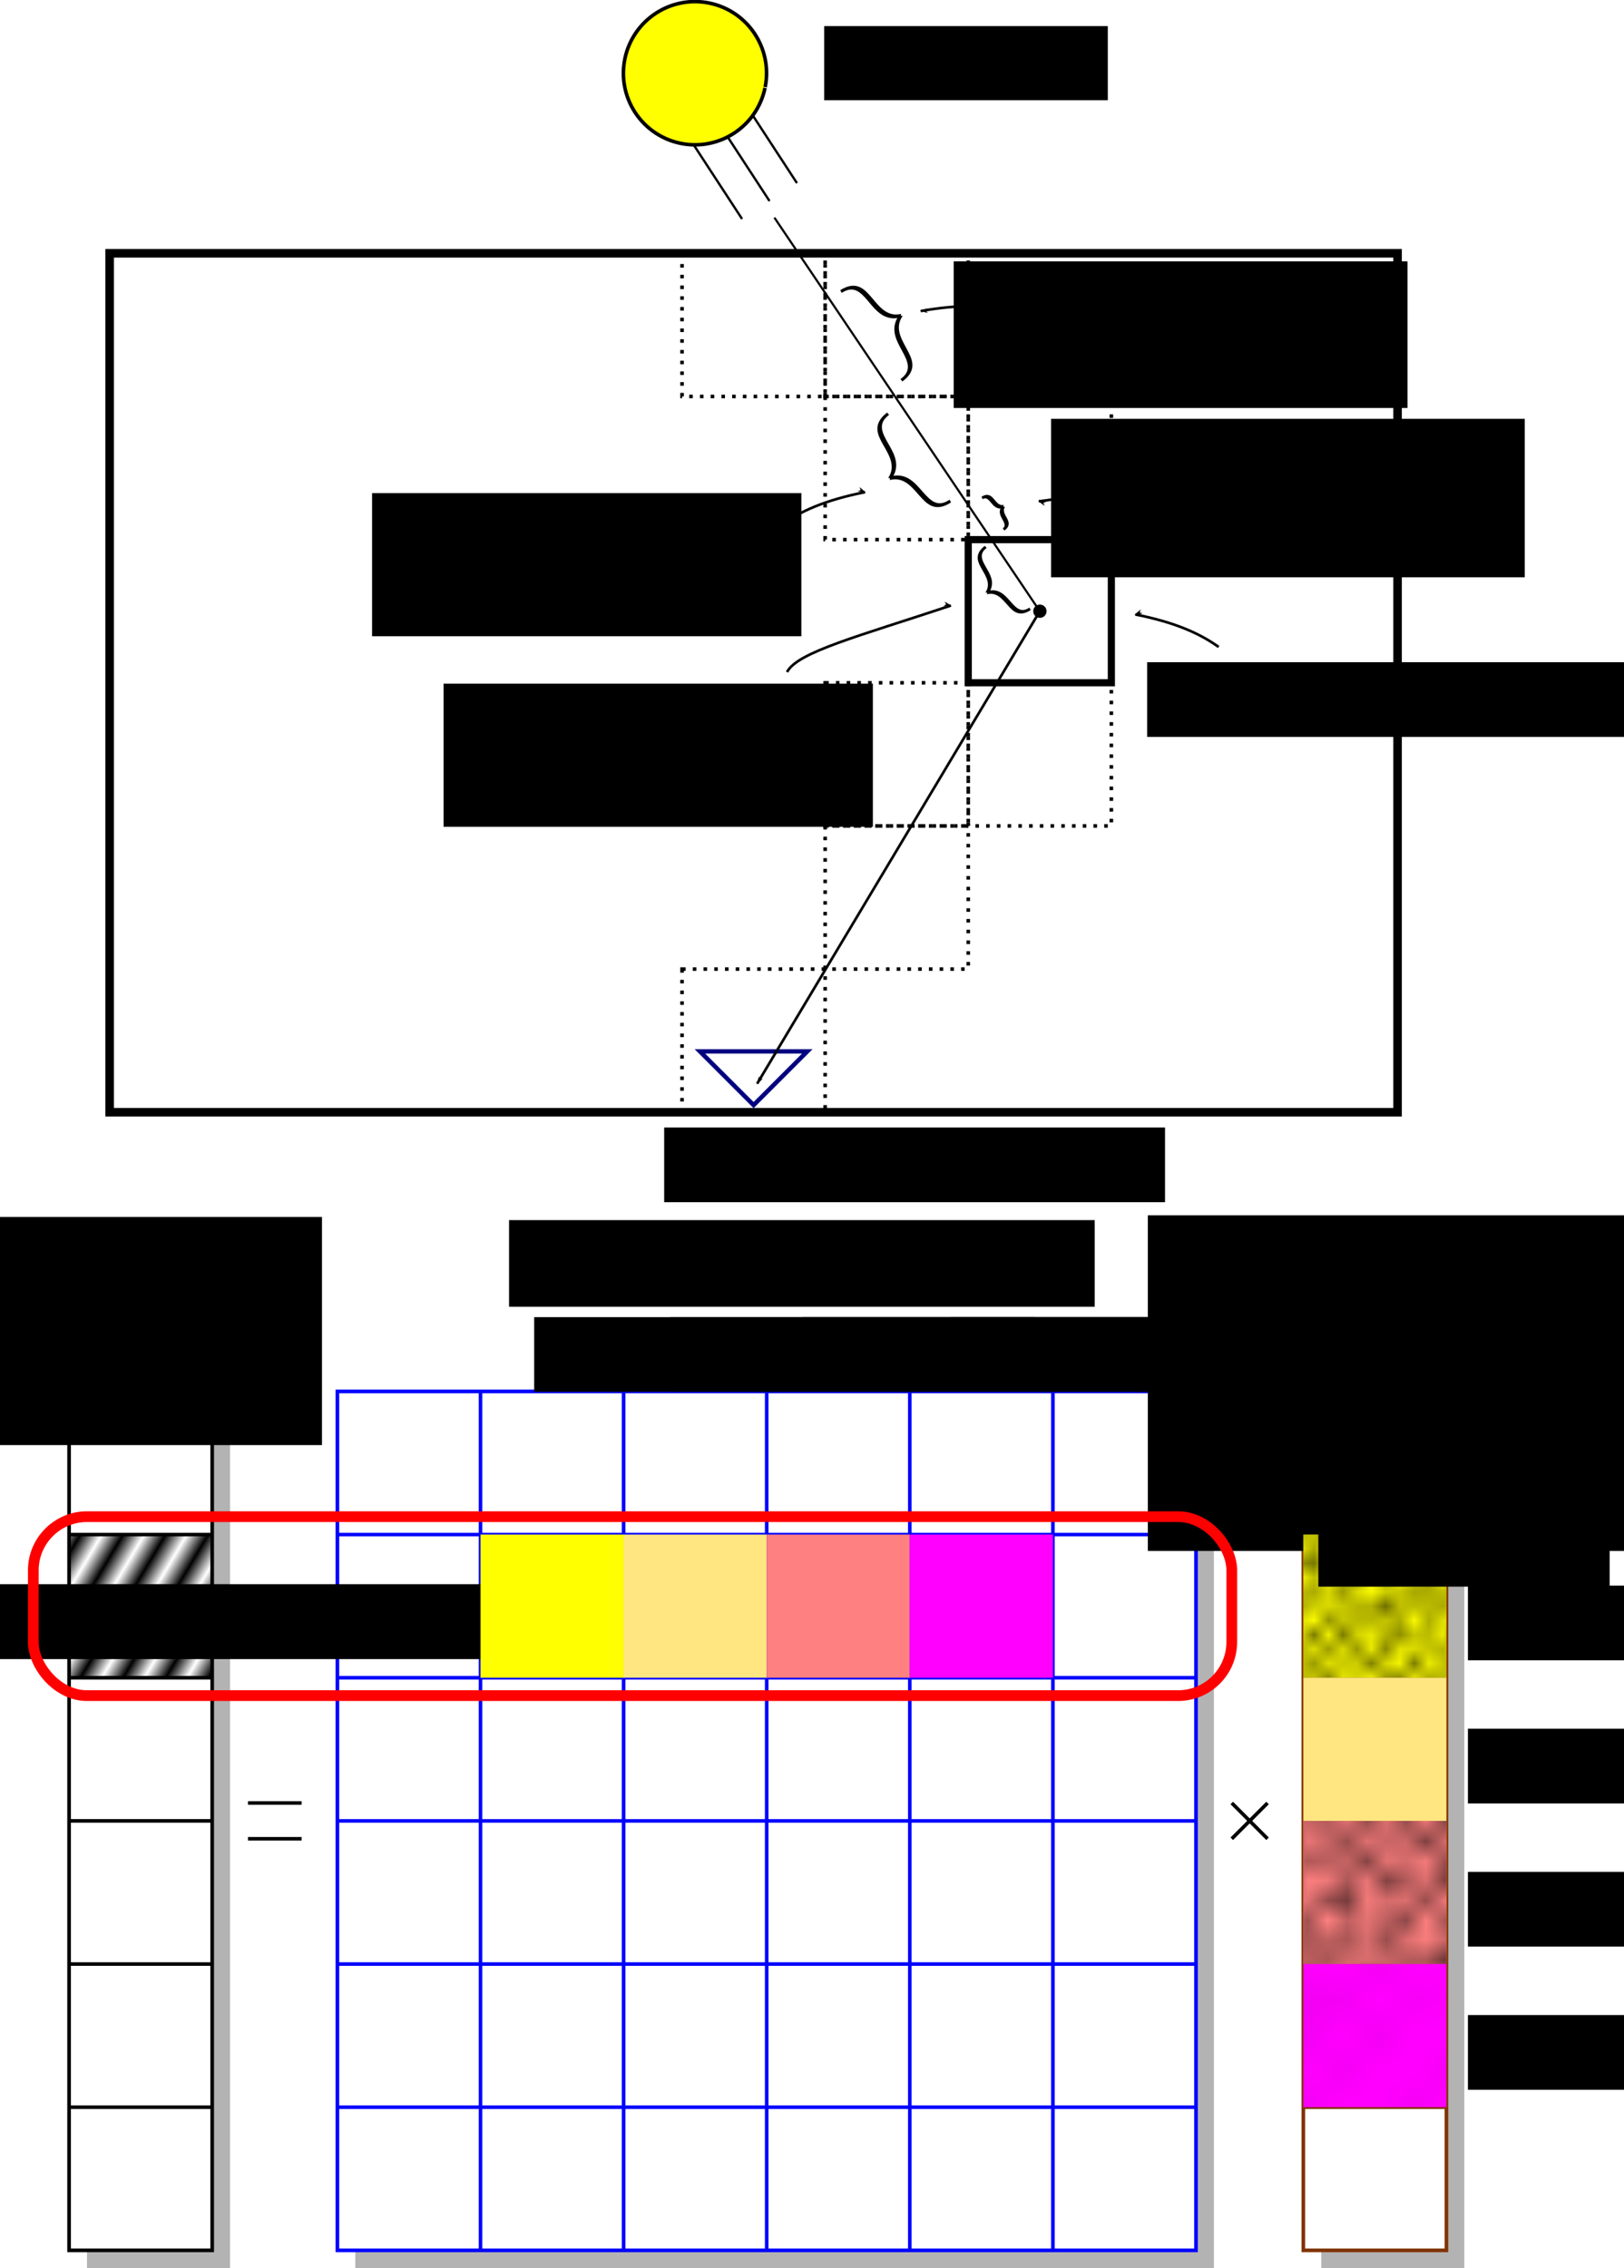 <?xml version="1.0" encoding="UTF-8" standalone="no"?>
<!-- Created with Inkscape (http://www.inkscape.org/) -->

<svg
   xmlns:dc="http://purl.org/dc/elements/1.1/"
   xmlns:cc="http://creativecommons.org/ns#"
   xmlns:rdf="http://www.w3.org/1999/02/22-rdf-syntax-ns#"
   xmlns:svg="http://www.w3.org/2000/svg"
   xmlns="http://www.w3.org/2000/svg"
   xmlns:xlink="http://www.w3.org/1999/xlink"
   xmlns:sodipodi="http://sodipodi.sourceforge.net/DTD/sodipodi-0.dtd"
   xmlns:inkscape="http://www.inkscape.org/namespaces/inkscape"
   width="453.946"
   height="633.779"
   id="svg2"
   version="1.1"
   inkscape:version="0.48.2 r9819"
   sodipodi:docname="optical_distance.svg"
   style="display:inline">
  <defs
     id="defs4">
    <pattern
       inkscape:collect="always"
       xlink:href="#pattern3605"
       id="pattern3831"
       patternTransform="matrix(4,0,0,4,503.661,443)" />
    <pattern
       inkscape:collect="always"
       xlink:href="#pattern3600"
       id="pattern3826"
       patternTransform="matrix(2.5,0,0,3,503.661,483)" />
    <pattern
       inkscape:collect="always"
       xlink:href="#pattern3594"
       id="pattern3820"
       patternTransform="matrix(5.5,0,0,5.5,503.661,523)" />
    <pattern
       inkscape:collect="always"
       xlink:href="#pattern3589"
       id="pattern3815"
       patternTransform="matrix(10,0,0,10,-965.342,327.769)" />
    <pattern
       inkscape:collect="always"
       xlink:href="#pattern3585"
       id="pattern3811"
       patternTransform="matrix(4.395,2.616,-8.79,14.767,-936.339,343)" />
    <pattern
       inkscape:collect="always"
       xlink:href="#pattern6583"
       id="pattern3605"
       patternTransform="matrix(4,0,0,4,503.661,495)" />
    <pattern
       inkscape:collect="always"
       xlink:href="#pattern6589"
       id="pattern3600"
       patternTransform="matrix(2.5,0,0,3,503.661,535)" />
    <pattern
       inkscape:collect="always"
       xlink:href="#pattern6595"
       id="pattern3594"
       patternTransform="matrix(5.5,0,0,5.5,503.661,575)" />
    <pattern
       inkscape:collect="always"
       xlink:href="#pattern3355"
       id="pattern3589"
       patternTransform="matrix(10,0,0,10,-965.342,379.769)" />
    <pattern
       inkscape:collect="always"
       xlink:href="#pattern6483"
       id="pattern3585"
       patternTransform="matrix(4.395,2.616,-8.79,14.767,-936.339,395)" />
    <pattern
       inkscape:collect="always"
       xlink:href="#Polkadots-med"
       id="pattern3355"
       patternTransform="matrix(10,0,0,10,-954.003,339.769)" />
    <pattern
       inkscape:stockid="Polka dots, medium"
       id="Polkadots-med"
       patternTransform="translate(0,0) scale(10,10)"
       height="10"
       width="10"
       patternUnits="userSpaceOnUse"
       inkscape:collect="always">
      <circle
         id="circle5752"
         r="0.15"
         cy="0.810"
         cx="2.567"
         style="fill:black;stroke:none" />
      <circle
         id="circle5754"
         r="0.15"
         cy="2.33"
         cx="3.048"
         style="fill:black;stroke:none" />
      <circle
         id="circle5756"
         r="0.15"
         cy="2.415"
         cx="4.418"
         style="fill:black;stroke:none" />
      <circle
         id="circle5758"
         r="0.15"
         cy="3.029"
         cx="1.844"
         style="fill:black;stroke:none" />
      <circle
         id="circle5760"
         r="0.15"
         cy="1.363"
         cx="6.08"
         style="fill:black;stroke:none" />
      <circle
         id="circle5762"
         r="0.15"
         cy="4.413"
         cx="5.819"
         style="fill:black;stroke:none" />
      <circle
         id="circle5764"
         r="0.15"
         cy="4.048"
         cx="4.305"
         style="fill:black;stroke:none" />
      <circle
         id="circle5766"
         r="0.15"
         cy="3.045"
         cx="5.541"
         style="fill:black;stroke:none" />
      <circle
         id="circle5768"
         r="0.15"
         cy="5.527"
         cx="4.785"
         style="fill:black;stroke:none" />
      <circle
         id="circle5770"
         r="0.15"
         cy="5.184"
         cx="2.667"
         style="fill:black;stroke:none" />
      <circle
         id="circle5772"
         r="0.15"
         cy="1.448"
         cx="7.965"
         style="fill:black;stroke:none" />
      <circle
         id="circle5774"
         r="0.15"
         cy="5.049"
         cx="7.047"
         style="fill:black;stroke:none" />
      <circle
         id="circle5776"
         r="0.15"
         cy="0.895"
         cx="4.340"
         style="fill:black;stroke:none" />
      <circle
         id="circle5778"
         r="0.15"
         cy="0.340"
         cx="7.125"
         style="fill:black;stroke:none" />
      <circle
         id="circle5780"
         r="0.15"
         cy="1.049"
         cx="9.553"
         style="fill:black;stroke:none" />
      <circle
         id="circle5782"
         r="0.15"
         cy="2.689"
         cx="7.006"
         style="fill:black;stroke:none" />
      <circle
         id="circle5784"
         r="0.15"
         cy="2.689"
         cx="8.909"
         style="fill:black;stroke:none" />
      <circle
         id="circle5786"
         r="0.15"
         cy="4.407"
         cx="9.315"
         style="fill:black;stroke:none" />
      <circle
         id="circle5788"
         r="0.15"
         cy="3.870"
         cx="7.820"
         style="fill:black;stroke:none" />
      <circle
         id="circle5790"
         r="0.15"
         cy="5.948"
         cx="8.270"
         style="fill:black;stroke:none" />
      <circle
         id="circle5792"
         r="0.15"
         cy="7.428"
         cx="7.973"
         style="fill:black;stroke:none" />
      <circle
         id="circle5794"
         r="0.15"
         cy="8.072"
         cx="9.342"
         style="fill:black;stroke:none" />
      <circle
         id="circle5796"
         r="0.15"
         cy="9.315"
         cx="8.206"
         style="fill:black;stroke:none" />
      <circle
         id="circle5798"
         r="0.15"
         cy="9.475"
         cx="9.682"
         style="fill:black;stroke:none" />
      <circle
         id="circle5800"
         r="0.15"
         cy="6.186"
         cx="9.688"
         style="fill:black;stroke:none" />
      <circle
         id="circle5802"
         r="0.15"
         cy="6.296"
         cx="3.379"
         style="fill:black;stroke:none" />
      <circle
         id="circle5804"
         r="0.15"
         cy="8.204"
         cx="2.871"
         style="fill:black;stroke:none" />
      <circle
         id="circle5806"
         r="0.15"
         cy="8.719"
         cx="4.59"
         style="fill:black;stroke:none" />
      <circle
         id="circle5808"
         r="0.15"
         cy="9.671"
         cx="3.181"
         style="fill:black;stroke:none" />
      <circle
         id="circle5810"
         r="0.15"
         cy="7.315"
         cx="5.734"
         style="fill:black;stroke:none" />
      <circle
         id="circle5812"
         r="0.15"
         cy="6.513"
         cx="6.707"
         style="fill:black;stroke:none" />
      <circle
         id="circle5814"
         r="0.15"
         cy="9.670"
         cx="5.730"
         style="fill:black;stroke:none" />
      <circle
         id="circle5816"
         r="0.15"
         cy="8.373"
         cx="6.535"
         style="fill:black;stroke:none" />
      <circle
         id="circle5818"
         r="0.15"
         cy="7.154"
         cx="4.37"
         style="fill:black;stroke:none" />
      <circle
         id="circle5820"
         r="0.15"
         cy="7.25"
         cx="0.622"
         style="fill:black;stroke:none" />
      <circle
         id="circle5822"
         r="0.15"
         cy="5.679"
         cx="0.831"
         style="fill:black;stroke:none" />
      <circle
         id="circle5824"
         r="0.15"
         cy="8.519"
         cx="1.257"
         style="fill:black;stroke:none" />
      <circle
         id="circle5826"
         r="0.15"
         cy="6.877"
         cx="1.989"
         style="fill:black;stroke:none" />
      <circle
         id="circle5828"
         r="0.15"
         cy="3.181"
         cx="0.374"
         style="fill:black;stroke:none" />
      <circle
         id="circle5830"
         r="0.15"
         cy="1.664"
         cx="1.166"
         style="fill:black;stroke:none" />
      <circle
         id="circle5832"
         r="0.15"
         cy="0.093"
         cx="1.151"
         style="fill:black;stroke:none" />
      <circle
         id="circle5834"
         r="0.15"
         cy="10.093"
         cx="1.151"
         style="fill:black;stroke:none" />
      <circle
         id="circle5836"
         r="0.15"
         cy="4.451"
         cx="1.302"
         style="fill:black;stroke:none" />
      <circle
         id="circle5838"
         r="0.15"
         cy="3.763"
         cx="3.047"
         style="fill:black;stroke:none" />
    </pattern>
    <pattern
       inkscape:collect="always"
       xlink:href="#pattern6591"
       id="pattern6595"
       patternTransform="matrix(5.5,0,0,5.5,515,535)" />
    <pattern
       inkscape:collect="always"
       xlink:href="#pattern6585"
       id="pattern6591"
       patternTransform="matrix(5.5,0,0,5.5,1469.003,195.231)" />
    <pattern
       inkscape:collect="always"
       xlink:href="#pattern6585"
       id="pattern6589"
       patternTransform="matrix(2.5,0,0,3,515,495)" />
    <pattern
       inkscape:collect="always"
       xlink:href="#pattern6579"
       id="pattern6585"
       patternTransform="matrix(2.5,0,0,3,1469.003,155.231)" />
    <pattern
       inkscape:collect="always"
       xlink:href="#pattern6579"
       id="pattern6583"
       patternTransform="matrix(4,0,0,4,515,455)" />
    <pattern
       inkscape:collect="always"
       xlink:href="#Polkadots-large"
       id="pattern6579"
       patternTransform="matrix(4,0,0,4,1469.003,115.231)" />
    <pattern
       inkscape:stockid="Polka dots, large"
       id="Polkadots-large"
       patternTransform="translate(0,0) scale(10,10)"
       height="10"
       width="10"
       patternUnits="userSpaceOnUse"
       inkscape:collect="always">
      <circle
         id="circle5930"
         r="0.45"
         cy="0.810"
         cx="2.567"
         style="fill:black;stroke:none" />
      <circle
         id="circle5932"
         r="0.45"
         cy="2.33"
         cx="3.048"
         style="fill:black;stroke:none" />
      <circle
         id="circle5934"
         r="0.45"
         cy="2.415"
         cx="4.418"
         style="fill:black;stroke:none" />
      <circle
         id="circle5936"
         r="0.45"
         cy="3.029"
         cx="1.844"
         style="fill:black;stroke:none" />
      <circle
         id="circle5938"
         r="0.45"
         cy="1.363"
         cx="6.08"
         style="fill:black;stroke:none" />
      <circle
         id="circle5940"
         r="0.45"
         cy="4.413"
         cx="5.819"
         style="fill:black;stroke:none" />
      <circle
         id="circle5942"
         r="0.45"
         cy="4.048"
         cx="4.305"
         style="fill:black;stroke:none" />
      <circle
         id="circle5944"
         r="0.45"
         cy="3.045"
         cx="5.541"
         style="fill:black;stroke:none" />
      <circle
         id="circle5946"
         r="0.45"
         cy="5.527"
         cx="4.785"
         style="fill:black;stroke:none" />
      <circle
         id="circle5948"
         r="0.45"
         cy="5.184"
         cx="2.667"
         style="fill:black;stroke:none" />
      <circle
         id="circle5950"
         r="0.45"
         cy="1.448"
         cx="7.965"
         style="fill:black;stroke:none" />
      <circle
         id="circle5952"
         r="0.45"
         cy="5.049"
         cx="7.047"
         style="fill:black;stroke:none" />
      <circle
         id="circle5954"
         r="0.45"
         cy="0.895"
         cx="4.340"
         style="fill:black;stroke:none" />
      <circle
         id="circle5956"
         r="0.45"
         cy="0.340"
         cx="7.125"
         style="fill:black;stroke:none" />
      <circle
         id="circle5958"
         r="0.45"
         cy="1.049"
         cx="9.553"
         style="fill:black;stroke:none" />
      <circle
         id="circle5960"
         r="0.45"
         cy="2.689"
         cx="7.006"
         style="fill:black;stroke:none" />
      <circle
         id="circle5962"
         r="0.45"
         cy="2.689"
         cx="8.909"
         style="fill:black;stroke:none" />
      <circle
         id="circle5964"
         r="0.45"
         cy="4.407"
         cx="9.315"
         style="fill:black;stroke:none" />
      <circle
         id="circle5966"
         r="0.45"
         cy="3.870"
         cx="7.820"
         style="fill:black;stroke:none" />
      <circle
         id="circle5968"
         r="0.45"
         cy="5.948"
         cx="8.270"
         style="fill:black;stroke:none" />
      <circle
         id="circle5970"
         r="0.45"
         cy="7.428"
         cx="7.973"
         style="fill:black;stroke:none" />
      <circle
         id="circle5972"
         r="0.45"
         cy="8.072"
         cx="9.342"
         style="fill:black;stroke:none" />
      <circle
         id="circle5974"
         r="0.45"
         cy="9.315"
         cx="8.206"
         style="fill:black;stroke:none" />
      <circle
         id="circle5976"
         r="0.45"
         cy="9.475"
         cx="9.682"
         style="fill:black;stroke:none" />
      <circle
         id="circle5978"
         r="0.45"
         cy="6.186"
         cx="9.688"
         style="fill:black;stroke:none" />
      <circle
         id="circle5980"
         r="0.45"
         cy="6.296"
         cx="3.379"
         style="fill:black;stroke:none" />
      <circle
         id="circle5982"
         r="0.45"
         cy="8.204"
         cx="2.871"
         style="fill:black;stroke:none" />
      <circle
         id="circle5984"
         r="0.45"
         cy="8.719"
         cx="4.59"
         style="fill:black;stroke:none" />
      <circle
         id="circle5986"
         r="0.45"
         cy="9.671"
         cx="3.181"
         style="fill:black;stroke:none" />
      <circle
         id="circle5988"
         r="0.45"
         cy="7.315"
         cx="5.734"
         style="fill:black;stroke:none" />
      <circle
         id="circle5990"
         r="0.45"
         cy="6.513"
         cx="6.707"
         style="fill:black;stroke:none" />
      <circle
         id="circle5992"
         r="0.45"
         cy="9.670"
         cx="5.730"
         style="fill:black;stroke:none" />
      <circle
         id="circle5994"
         r="0.45"
         cy="8.373"
         cx="6.535"
         style="fill:black;stroke:none" />
      <circle
         id="circle5996"
         r="0.45"
         cy="7.154"
         cx="4.37"
         style="fill:black;stroke:none" />
      <circle
         id="circle5998"
         r="0.45"
         cy="7.25"
         cx="0.622"
         style="fill:black;stroke:none" />
      <circle
         id="circle6000"
         r="0.45"
         cy="5.679"
         cx="0.831"
         style="fill:black;stroke:none" />
      <circle
         id="circle6002"
         r="0.45"
         cy="8.519"
         cx="1.257"
         style="fill:black;stroke:none" />
      <circle
         id="circle6004"
         r="0.45"
         cy="6.877"
         cx="1.989"
         style="fill:black;stroke:none" />
      <circle
         id="circle6006"
         r="0.45"
         cy="3.181"
         cx="0.374"
         style="fill:black;stroke:none" />
      <circle
         id="circle6008"
         r="0.45"
         cy="1.664"
         cx="1.166"
         style="fill:black;stroke:none" />
      <circle
         id="circle6010"
         r="0.45"
         cy="0.093"
         cx="1.151"
         style="fill:black;stroke:none" />
      <circle
         id="circle6012"
         r="0.45"
         cy="10.093"
         cx="1.151"
         style="fill:black;stroke:none" />
      <circle
         id="circle6014"
         r="0.45"
         cy="4.451"
         cx="1.302"
         style="fill:black;stroke:none" />
      <circle
         id="circle6016"
         r="0.45"
         cy="3.763"
         cx="3.047"
         style="fill:black;stroke:none" />
    </pattern>
    <pattern
       inkscape:collect="always"
       xlink:href="#pattern6332"
       id="pattern6483"
       patternTransform="matrix(4.395,2.616,-8.79,14.767,-925,355)" />
    <pattern
       inkscape:collect="always"
       xlink:href="#Strips1_1"
       id="pattern6332"
       patternTransform="matrix(7.292,6.843,-6.843,7.292,29.003,15.231)" />
    <pattern
       inkscape:stockid="Stripes 1:1"
       id="Strips1_1"
       patternTransform="translate(0,0) scale(10,10)"
       height="1"
       width="2"
       patternUnits="userSpaceOnUse"
       inkscape:collect="always">
      <rect
         id="rect5480"
         height="2"
         width="1"
         y="-0.5"
         x="0"
         style="fill:black;stroke:none" />
    </pattern>
    <marker
       inkscape:stockid="Arrow1Mstart"
       orient="auto"
       refY="0"
       refX="0"
       id="Arrow1Mstart"
       style="overflow:visible">
      <path
         id="path3853"
         d="M 0,0 5,-5 -12.5,0 5,5 0,0 z"
         style="fill-rule:evenodd;stroke:#000000;stroke-width:1pt;marker-start:none"
         transform="matrix(0.4,0,0,0.4,4,0)"
         inkscape:connector-curvature="0" />
    </marker>
    <marker
       inkscape:stockid="Arrow1Lstart"
       orient="auto"
       refY="0"
       refX="0"
       id="Arrow1Lstart"
       style="overflow:visible">
      <path
         id="path3847"
         d="M 0,0 5,-5 -12.5,0 5,5 0,0 z"
         style="fill-rule:evenodd;stroke:#000000;stroke-width:1pt;marker-start:none"
         transform="matrix(0.8,0,0,0.8,10,0)"
         inkscape:connector-curvature="0" />
    </marker>
    <marker
       inkscape:stockid="Arrow2Lend"
       orient="auto"
       refY="0"
       refX="0"
       id="Arrow2Lend"
       style="overflow:visible">
      <path
         id="path3868"
         style="font-size:12px;fill-rule:evenodd;stroke-width:0.625;stroke-linejoin:round"
         d="M 8.719,4.034 -2.207,0.016 8.719,-4.002 c -1.745,2.372 -1.735,5.617 -6e-7,8.035 z"
         transform="matrix(-1.1,0,0,-1.1,-1.1,0)"
         inkscape:connector-curvature="0" />
    </marker>
    <linearGradient
       id="linearGradient3885">
      <stop
         id="stop3887"
         offset="0"
         style="stop-color:#3234e7;stop-opacity:0.554;" />
      <stop
         id="stop3889"
         offset="1"
         style="stop-color:#fbfaff;stop-opacity:1;" />
    </linearGradient>
    <linearGradient
       id="linearGradient5178">
      <stop
         style="stop-color:#ffffff;stop-opacity:1;"
         offset="0"
         id="stop5180" />
      <stop
         style="stop-color:#ffffff;stop-opacity:0;"
         offset="1"
         id="stop5182" />
    </linearGradient>
    <marker
       inkscape:stockid="Arrow1Mend"
       orient="auto"
       refY="0"
       refX="0"
       id="Arrow1Mend"
       style="overflow:visible">
      <path
         id="path3782"
         d="M 0,0 5,-5 -12.5,0 5,5 0,0 z"
         style="fill-rule:evenodd;stroke:#000000;stroke-width:1pt;marker-start:none"
         transform="matrix(-0.4,0,0,-0.4,-4,0)"
         inkscape:connector-curvature="0" />
    </marker>
    <marker
       inkscape:stockid="Arrow1Mend"
       orient="auto"
       refY="0"
       refX="0"
       id="Arrow1Mend-6"
       style="overflow:visible">
      <path
         inkscape:connector-curvature="0"
         id="path3782-5"
         d="M 0,0 5,-5 -12.5,0 5,5 0,0 z"
         style="fill-rule:evenodd;stroke:#000000;stroke-width:1pt;marker-start:none"
         transform="matrix(-0.4,0,0,-0.4,-4,0)" />
    </marker>
    <marker
       inkscape:stockid="Arrow1Mend"
       orient="auto"
       refY="0"
       refX="0"
       id="Arrow1Mend-8"
       style="overflow:visible">
      <path
         inkscape:connector-curvature="0"
         id="path3782-59"
         d="M 0,0 5,-5 -12.5,0 5,5 0,0 z"
         style="fill-rule:evenodd;stroke:#000000;stroke-width:1pt;marker-start:none"
         transform="matrix(-0.4,0,0,-0.4,-4,0)" />
    </marker>
    <marker
       inkscape:stockid="Arrow1Lstart"
       orient="auto"
       refY="0"
       refX="0"
       id="Arrow1Lstart-0"
       style="overflow:visible">
      <path
         id="path3847-4"
         d="M 0,0 5,-5 -12.5,0 5,5 0,0 z"
         style="fill-rule:evenodd;stroke:#000000;stroke-width:1pt;marker-start:none"
         transform="matrix(0.8,0,0,0.8,10,0)"
         inkscape:connector-curvature="0" />
    </marker>
    <marker
       inkscape:stockid="Arrow1Lstart"
       orient="auto"
       refY="0"
       refX="0"
       id="Arrow1Lstart-6"
       style="overflow:visible">
      <path
         id="path3847-42"
         d="M 0,0 5,-5 -12.5,0 5,5 0,0 z"
         style="fill-rule:evenodd;stroke:#000000;stroke-width:1pt;marker-start:none"
         transform="matrix(0.8,0,0,0.8,10,0)"
         inkscape:connector-curvature="0" />
    </marker>
    <marker
       inkscape:stockid="Arrow1Lstart"
       orient="auto"
       refY="0"
       refX="0"
       id="Arrow1Lstart-9"
       style="overflow:visible">
      <path
         id="path3847-5"
         d="M 0,0 5,-5 -12.5,0 5,5 0,0 z"
         style="fill-rule:evenodd;stroke:#000000;stroke-width:1pt;marker-start:none"
         transform="matrix(0.8,0,0,0.8,10,0)"
         inkscape:connector-curvature="0" />
    </marker>
    <marker
       inkscape:stockid="Arrow1Lstart"
       orient="auto"
       refY="0"
       refX="0"
       id="Arrow1Lstart-2"
       style="overflow:visible">
      <path
         id="path3847-9"
         d="M 0,0 5,-5 -12.5,0 5,5 0,0 z"
         style="fill-rule:evenodd;stroke:#000000;stroke-width:1pt;marker-start:none"
         transform="matrix(0.8,0,0,0.8,10,0)"
         inkscape:connector-curvature="0" />
    </marker>
    <marker
       inkscape:stockid="Arrow1Lstart"
       orient="auto"
       refY="0"
       refX="0"
       id="Arrow1Lstart-1"
       style="overflow:visible">
      <path
         id="path3847-0"
         d="M 0,0 5,-5 -12.5,0 5,5 0,0 z"
         style="fill-rule:evenodd;stroke:#000000;stroke-width:1pt;marker-start:none"
         transform="matrix(0.8,0,0,0.8,10,0)"
         inkscape:connector-curvature="0" />
    </marker>
    <marker
       inkscape:stockid="Arrow1Lstart"
       orient="auto"
       refY="0"
       refX="0"
       id="marker4886"
       style="overflow:visible">
      <path
         id="path4888"
         d="M 0,0 5,-5 -12.5,0 5,5 0,0 z"
         style="fill-rule:evenodd;stroke:#000000;stroke-width:1pt;marker-start:none"
         transform="matrix(0.8,0,0,0.8,10,0)"
         inkscape:connector-curvature="0" />
    </marker>
    <marker
       inkscape:stockid="Arrow1Lstart"
       orient="auto"
       refY="0"
       refX="0"
       id="marker4890"
       style="overflow:visible">
      <path
         id="path4892"
         d="M 0,0 5,-5 -12.5,0 5,5 0,0 z"
         style="fill-rule:evenodd;stroke:#000000;stroke-width:1pt;marker-start:none"
         transform="matrix(0.8,0,0,0.8,10,0)"
         inkscape:connector-curvature="0" />
    </marker>
    <marker
       inkscape:stockid="Arrow1Lstart"
       orient="auto"
       refY="0"
       refX="0"
       id="marker4894"
       style="overflow:visible">
      <path
         id="path4896"
         d="M 0,0 5,-5 -12.5,0 5,5 0,0 z"
         style="fill-rule:evenodd;stroke:#000000;stroke-width:1pt;marker-start:none"
         transform="matrix(0.8,0,0,0.8,10,0)"
         inkscape:connector-curvature="0" />
    </marker>
    <marker
       inkscape:stockid="Arrow1Lstart"
       orient="auto"
       refY="0"
       refX="0"
       id="marker4898"
       style="overflow:visible">
      <path
         id="path4900"
         d="M 0,0 5,-5 -12.5,0 5,5 0,0 z"
         style="fill-rule:evenodd;stroke:#000000;stroke-width:1pt;marker-start:none"
         transform="matrix(0.8,0,0,0.8,10,0)"
         inkscape:connector-curvature="0" />
    </marker>
    <marker
       inkscape:stockid="Arrow1Mstart"
       orient="auto"
       refY="0"
       refX="0"
       id="Arrow1Mstart-4"
       style="overflow:visible">
      <path
         inkscape:connector-curvature="0"
         id="path3853-4"
         d="M 0,0 5,-5 -12.5,0 5,5 0,0 z"
         style="fill-rule:evenodd;stroke:#000000;stroke-width:1pt;marker-start:none"
         transform="matrix(0.4,0,0,0.4,4,0)" />
    </marker>
    <marker
       inkscape:stockid="Arrow1Mend"
       orient="auto"
       refY="0"
       refX="0"
       id="Arrow1Mend-8-6"
       style="overflow:visible">
      <path
         inkscape:connector-curvature="0"
         id="path3782-59-4"
         d="M 0,0 5,-5 -12.5,0 5,5 0,0 z"
         style="fill-rule:evenodd;stroke:#000000;stroke-width:1pt;marker-start:none"
         transform="matrix(-0.4,0,0,-0.4,-4,0)" />
    </marker>
    <marker
       inkscape:stockid="Arrow1Lstart"
       orient="auto"
       refY="0"
       refX="0"
       id="Arrow1Lstart-67"
       style="overflow:visible">
      <path
         id="path3847-3"
         d="M 0,0 5,-5 -12.5,0 5,5 0,0 z"
         style="fill-rule:evenodd;stroke:#000000;stroke-width:1pt;marker-start:none"
         transform="matrix(0.8,0,0,0.8,10,0)"
         inkscape:connector-curvature="0" />
    </marker>
    <marker
       inkscape:stockid="Arrow1Mend"
       orient="auto"
       refY="0"
       refX="0"
       id="Arrow1Mend-8-1"
       style="overflow:visible">
      <path
         inkscape:connector-curvature="0"
         id="path3782-59-7"
         d="M 0,0 5,-5 -12.5,0 5,5 0,0 z"
         style="fill-rule:evenodd;stroke:#000000;stroke-width:1pt;marker-start:none"
         transform="matrix(-0.4,0,0,-0.4,-4,0)" />
    </marker>
    <marker
       inkscape:stockid="Arrow1Lstart"
       orient="auto"
       refY="0"
       refX="0"
       id="Arrow1Lstart-17"
       style="overflow:visible">
      <path
         id="path3847-40"
         d="M 0,0 5,-5 -12.5,0 5,5 0,0 z"
         style="fill-rule:evenodd;stroke:#000000;stroke-width:1pt;marker-start:none"
         transform="matrix(0.8,0,0,0.8,10,0)"
         inkscape:connector-curvature="0" />
    </marker>
    <marker
       inkscape:stockid="Arrow1Mend"
       orient="auto"
       refY="0"
       refX="0"
       id="Arrow1Mend-4"
       style="overflow:visible">
      <path
         id="path3782-55"
         d="M 0,0 5,-5 -12.5,0 5,5 0,0 z"
         style="fill-rule:evenodd;stroke:#000000;stroke-width:1pt;marker-start:none"
         transform="matrix(-0.4,0,0,-0.4,-4,0)"
         inkscape:connector-curvature="0" />
    </marker>
    <marker
       inkscape:stockid="Arrow1Mend"
       orient="auto"
       refY="0"
       refX="0"
       id="marker3062"
       style="overflow:visible">
      <path
         id="path3064"
         d="M 0,0 5,-5 -12.5,0 5,5 0,0 z"
         style="fill-rule:evenodd;stroke:#000000;stroke-width:1pt;marker-start:none"
         transform="matrix(-0.4,0,0,-0.4,-4,0)"
         inkscape:connector-curvature="0" />
    </marker>
    <marker
       inkscape:stockid="Arrow1Mend"
       orient="auto"
       refY="0"
       refX="0"
       id="marker3066"
       style="overflow:visible">
      <path
         id="path3068"
         d="M 0,0 5,-5 -12.5,0 5,5 0,0 z"
         style="fill-rule:evenodd;stroke:#000000;stroke-width:1pt;marker-start:none"
         transform="matrix(-0.4,0,0,-0.4,-4,0)"
         inkscape:connector-curvature="0" />
    </marker>
    <radialGradient
       inkscape:collect="always"
       xlink:href="#linearGradient8662"
       id="radialGradient8668"
       cx="24.837"
       cy="36.421"
       fx="24.837"
       fy="36.421"
       r="15.645"
       gradientTransform="matrix(1,0,0,0.537,0,16.873)"
       gradientUnits="userSpaceOnUse" />
    <linearGradient
       id="linearGradient8662"
       inkscape:collect="always">
      <stop
         id="stop8664"
         offset="0"
         style="stop-color:#000000;stop-opacity:1;" />
      <stop
         id="stop8666"
         offset="1"
         style="stop-color:#000000;stop-opacity:0;" />
    </linearGradient>
    <radialGradient
       inkscape:collect="always"
       xlink:href="#linearGradient2591"
       id="radialGradient4554"
       gradientUnits="userSpaceOnUse"
       gradientTransform="matrix(0.843,0,0,1.02,37.427,-31.723)"
       cx="22.292"
       cy="32.798"
       fx="22.292"
       fy="32.798"
       r="16.956" />
    <linearGradient
       id="linearGradient2591">
      <stop
         id="stop2593"
         offset="0"
         style="stop-color:#729fcf;stop-opacity:1;" />
      <stop
         id="stop2595"
         offset="1"
         style="stop-color:#3465a4;stop-opacity:1;" />
    </linearGradient>
    <radialGradient
       inkscape:collect="always"
       xlink:href="#linearGradient8650"
       id="radialGradient4551"
       gradientUnits="userSpaceOnUse"
       gradientTransform="matrix(2.047,0,0,1.558,13.409,-29.653)"
       cx="19.701"
       cy="2.897"
       fx="19.701"
       fy="2.897"
       r="17.171" />
    <linearGradient
       id="linearGradient8650"
       inkscape:collect="always">
      <stop
         id="stop8652"
         offset="0"
         style="stop-color:#ffffff;stop-opacity:1;" />
      <stop
         id="stop8654"
         offset="1"
         style="stop-color:#ffffff;stop-opacity:0;" />
    </linearGradient>
    <marker
       inkscape:stockid="Arrow1Lstart"
       orient="auto"
       refY="0"
       refX="0"
       id="Arrow1Lstart-7"
       style="overflow:visible">
      <path
         id="path3847-6"
         d="M 0,0 5,-5 -12.5,0 5,5 0,0 z"
         style="fill-rule:evenodd;stroke:#000000;stroke-width:1pt;marker-start:none"
         transform="matrix(0.8,0,0,0.8,10,0)"
         inkscape:connector-curvature="0" />
    </marker>
    <marker
       inkscape:stockid="Arrow1Lstart"
       orient="auto"
       refY="0"
       refX="0"
       id="Arrow1Lstart-92"
       style="overflow:visible">
      <path
         id="path3847-7"
         d="M 0,0 5,-5 -12.5,0 5,5 0,0 z"
         style="fill-rule:evenodd;stroke:#000000;stroke-width:1pt;marker-start:none"
         transform="matrix(0.8,0,0,0.8,10,0)"
         inkscape:connector-curvature="0" />
    </marker>
    <marker
       inkscape:stockid="Arrow1Lstart"
       orient="auto"
       refY="0"
       refX="0"
       id="Arrow1Lstart-77"
       style="overflow:visible">
      <path
         id="path3847-93"
         d="M 0,0 5,-5 -12.5,0 5,5 0,0 z"
         style="fill-rule:evenodd;stroke:#000000;stroke-width:1pt;marker-start:none"
         transform="matrix(0.8,0,0,0.8,10,0)"
         inkscape:connector-curvature="0" />
    </marker>
    <marker
       inkscape:stockid="Arrow1Lstart"
       orient="auto"
       refY="0"
       refX="0"
       id="Arrow1Lstart-02"
       style="overflow:visible">
      <path
         id="path3847-48"
         d="M 0,0 5,-5 -12.5,0 5,5 0,0 z"
         style="fill-rule:evenodd;stroke:#000000;stroke-width:1pt;marker-start:none"
         transform="matrix(0.8,0,0,0.8,10,0)"
         inkscape:connector-curvature="0" />
    </marker>
    <linearGradient
       id="linearGradient1442">
      <stop
         id="stop1444"
         offset="0"
         style="stop-color:#729fcf;stop-opacity:1;" />
      <stop
         id="stop1446"
         offset="1"
         style="stop-color:#3465a4;stop-opacity:1;" />
    </linearGradient>
  </defs>
  <sodipodi:namedview
     id="base"
     pagecolor="#ffffff"
     bordercolor="#666666"
     borderopacity="1.0"
     inkscape:pageopacity="0.0"
     inkscape:pageshadow="2"
     inkscape:zoom="0.98994949"
     inkscape:cx="93.43334"
     inkscape:cy="160.96106"
     inkscape:document-units="px"
     inkscape:current-layer="layer5"
     showgrid="true"
     inkscape:window-width="1366"
     inkscape:window-height="746"
     inkscape:window-x="-8"
     inkscape:window-y="-8"
     inkscape:window-maximized="1"
     fit-margin-top="0"
     fit-margin-left="0"
     fit-margin-right="0"
     fit-margin-bottom="0"
     inkscape:snap-grids="true"
     inkscape:snap-global="false">
    <inkscape:grid
       type="xygrid"
       id="grid2987"
       empspacing="5"
       visible="true"
       enabled="true"
       snapvisiblegridlinesonly="true" />
  </sodipodi:namedview>
  <g
     inkscape:label="bg"
     inkscape:groupmode="layer"
     id="layer1"
     transform="translate(-523.353,-34.453)"
     style="display:inline">
    <rect
       style="fill:none;stroke:#000000;stroke-width:2.396;stroke-miterlimit:4;stroke-opacity:1;stroke-dasharray:none;stroke-dashoffset:0"
       id="rect2985"
       width="360"
       height="240"
       x="554.003"
       y="105.231"
       ry="0" />
    <path
       inkscape:connector-curvature="0"
       id="path4013"
       d="m 734.003,343.231 15,-15 -30,0 z"
       style="fill:none;stroke:#000080;stroke-width:1.225px;stroke-linecap:butt;stroke-linejoin:miter;stroke-opacity:1" />
    <g
       style="display:inline"
       id="g3912-1"
       transform="matrix(0,-1,1.187,0,140.917,160.231)" />
    <flowRoot
       xml:space="preserve"
       id="flowRoot6339"
       style="font-size:14px;font-style:normal;font-variant:normal;font-weight:normal;font-stretch:normal;line-height:125%;letter-spacing:0px;word-spacing:0px;fill:#000000;fill-opacity:1;stroke:none;display:inline;font-family:Calibri;-inkscape-font-specification:Calibri"
       transform="translate(409.722,-125.739)"><flowRegion
         id="flowRegion6341"><rect
           id="rect6343"
           width="139.996"
           height="20.881"
           x="299.286"
           y="475.219" /></flowRegion><flowPara
         id="flowPara6345">camera c</flowPara></flowRoot>    <flowRoot
       xml:space="preserve"
       id="flowRoot6339-9"
       style="font-size:14px;font-style:normal;font-variant:normal;font-weight:normal;font-stretch:normal;line-height:125%;letter-spacing:0px;word-spacing:0px;fill:#000000;fill-opacity:1;stroke:none;display:inline;font-family:Calibri;-inkscape-font-specification:Calibri"
       transform="translate(544.722,-255.739)"><flowRegion
         id="flowRegion6341-4"><rect
           id="rect6343-8"
           width="139.996"
           height="20.881"
           x="299.286"
           y="475.219" /></flowRegion><flowPara
         id="flowPara6345-8">voxel k</flowPara></flowRoot>    <path
       style="fill:none;stroke:#000000;stroke-width:0.732;stroke-linecap:butt;stroke-linejoin:miter;stroke-miterlimit:4;stroke-opacity:1;stroke-dasharray:none;marker-start:url(#Arrow1Lstart);marker-end:none;display:inline"
       d="m 840.693,206.141 c 11.368,2.237 18.24,5.465 23.31,9.09"
       id="path2995-5-2-30-2"
       inkscape:connector-curvature="0"
       sodipodi:nodetypes="cc" />
  </g>
  <g
     inkscape:groupmode="layer"
     id="layer2"
     inkscape:label="voxel"
     transform="translate(-523.353,-34.453)"
     style="display:inline">
    <rect
       style="fill:none;stroke:#000000;stroke-width:2;stroke-miterlimit:4;stroke-opacity:1;stroke-dasharray:none;stroke-dashoffset:0;display:inline"
       id="rect4240"
       width="40"
       height="40"
       x="794.003"
       y="185.231" />
    <rect
       y="225.231"
       x="794.003"
       height="40"
       width="40"
       id="rect4250"
       style="fill:none;stroke:#000000;stroke-width:1;stroke-miterlimit:4;stroke-opacity:1;stroke-dasharray:1, 2;stroke-dashoffset:0;display:inline" />
    <rect
       style="fill:none;stroke:#000000;stroke-width:1;stroke-miterlimit:4;stroke-opacity:1;stroke-dasharray:1, 2;stroke-dashoffset:0;display:inline"
       id="rect4256"
       width="40"
       height="40"
       x="794.003"
       y="145.231" />
    <rect
       y="105.231"
       x="714.003"
       height="40"
       width="40"
       id="rect4252"
       style="fill:none;stroke:#000000;stroke-width:1;stroke-miterlimit:4;stroke-opacity:1;stroke-dasharray:1, 2;stroke-dashoffset:0;display:inline" />
    <rect
       y="145.231"
       x="754.003"
       height="40"
       width="40"
       id="rect4254"
       style="fill:none;stroke:#000000;stroke-width:1;stroke-miterlimit:4;stroke-opacity:1;stroke-dasharray:1, 2;stroke-dashoffset:0;display:inline" />
    <rect
       style="fill:none;stroke:#000000;stroke-width:1;stroke-miterlimit:4;stroke-opacity:1;stroke-dasharray:1, 2;stroke-dashoffset:0;display:inline"
       id="rect4242"
       width="40"
       height="40"
       x="754.003"
       y="105.231" />
    <rect
       style="fill:none;stroke:#000000;stroke-width:1;stroke-miterlimit:4;stroke-opacity:1;stroke-dasharray:1, 2;stroke-dashoffset:0;display:inline"
       id="rect4244"
       width="40"
       height="40"
       x="754.003"
       y="225.231" />
    <rect
       style="fill:none;stroke:#000000;stroke-width:1;stroke-miterlimit:4;stroke-opacity:1;stroke-dasharray:1, 2;stroke-dashoffset:0;display:inline"
       id="rect4246"
       width="40"
       height="40"
       x="754.003"
       y="265.231" />
    <rect
       y="305.231"
       x="714.003"
       height="40"
       width="40"
       id="rect4222"
       style="fill:none;stroke:#000000;stroke-width:1;stroke-miterlimit:4;stroke-opacity:1;stroke-dasharray:1, 2;stroke-dashoffset:0;display:inline" />
    <g
       id="g3377"
       transform="translate(29.921,38.34)">
      <g
         transform="matrix(0.634,0.133,-0.133,0.634,547.269,-62.555)"
         id="g5198">
        <path
           style="fill:none;stroke:#000000;stroke-width:1px;stroke-linecap:butt;stroke-linejoin:miter;stroke-opacity:1;marker-end:url(#Arrow1Mend)"
           d="m 230,72.362 50,50"
           id="path4944"
           inkscape:connector-curvature="0" />
        <path
           style="fill:none;stroke:#000000;stroke-width:1px;stroke-linecap:butt;stroke-linejoin:miter;stroke-opacity:1;marker-end:url(#Arrow1Mend)"
           d="m 240,62.362 50,50"
           id="path4944-0"
           inkscape:connector-curvature="0" />
        <path
           style="fill:none;stroke:#000000;stroke-width:1px;stroke-linecap:butt;stroke-linejoin:miter;stroke-opacity:1;marker-end:url(#Arrow1Mend)"
           d="m 220,82.362 50,50"
           id="path4944-0-7"
           inkscape:connector-curvature="0" />
      </g>
      <path
         transform="matrix(0.979,0.205,-0.205,0.979,477.358,-101.422)"
         sodipodi:open="true"
         sodipodi:end="6.2717914"
         sodipodi:start="0"
         d="m 250,72.362 c 0,11.046 -8.954,20 -20,20 -11.046,0 -20,-8.954 -20,-20 0,-11.046 8.954,-20 20,-20 10.957,0 19.874,8.816 19.999,19.772"
         sodipodi:ry="20"
         sodipodi:rx="20"
         sodipodi:cy="72.362183"
         sodipodi:cx="230"
         id="path2998"
         style="fill:#ffff00;fill-opacity:1;stroke:#000000;stroke-width:1;stroke-miterlimit:4;stroke-opacity:1;stroke-dasharray:none;stroke-dashoffset:0"
         sodipodi:type="arc" />
    </g>
    <flowRoot
       xml:space="preserve"
       id="flowRoot6339-2-4"
       style="font-size:14px;font-style:normal;font-variant:normal;font-weight:normal;font-stretch:normal;line-height:125%;letter-spacing:0px;word-spacing:0px;fill:#000000;fill-opacity:1;stroke:none;display:inline;font-family:Calibri;-inkscape-font-specification:Calibri"
       transform="translate(454.438,-433.47)"><flowRegion
         id="flowRegion6341-6-6"><rect
           id="rect6343-6-7"
           width="79.286"
           height="20.714"
           x="299.286"
           y="475.219" /></flowRegion><flowPara
         id="flowPara6345-9-3">Sun</flowPara></flowRoot>  </g>
  <g
     inkscape:groupmode="layer"
     id="layer3"
     inkscape:label="lines"
     style="display:inline"
     transform="translate(-523.353,-34.453)">
    <path
       style="fill:none;stroke:#000000;stroke-width:0.732;stroke-linecap:butt;stroke-linejoin:miter;stroke-miterlimit:4;stroke-opacity:1;stroke-dasharray:none;marker-start:url(#Arrow1Lstart);marker-end:none"
       d="m 735.003,337.231 79,-132"
       id="path2995"
       inkscape:connector-curvature="0"
       sodipodi:nodetypes="cc" />
    <path
       style="fill:none;stroke:#000000;stroke-width:0.595;stroke-linecap:butt;stroke-linejoin:miter;stroke-miterlimit:4;stroke-opacity:1;stroke-dasharray:none;marker-start:none;marker-end:none;display:inline"
       d="M 814.003,205.231 739.817,95.262"
       id="path2995-5"
       inkscape:connector-curvature="0"
       sodipodi:nodetypes="cc" />
    <path
       sodipodi:type="arc"
       style="fill:#000000;fill-opacity:1;stroke:none"
       id="path5219"
       sodipodi:cx="660"
       sodipodi:cy="133.49503"
       sodipodi:rx="5"
       sodipodi:ry="5"
       d="m 660.404,128.511 c 2.752,0.223 4.803,2.635 4.58,5.387 -0.223,2.752 -2.635,4.803 -5.387,4.58 -2.752,-0.223 -4.803,-2.635 -4.58,-5.387 0.21,-2.596 2.379,-4.596 4.984,-4.596"
       transform="matrix(0.372,0,0,0.372,568.506,155.576)"
       sodipodi:start="4.7932289"
       sodipodi:end="10.995574"
       sodipodi:open="true" />
  </g>
  <g
     inkscape:groupmode="layer"
     id="layer5"
     inkscape:label="matrix"
     transform="translate(-523.353,-34.453)"
     style="display:inline" />
  <g
     inkscape:groupmode="layer"
     id="layer4"
     inkscape:label="step1"
     style="display:inline"
     transform="translate(-14.35,-44.221)">
    <g
       style="stroke-width:3.64;stroke-miterlimit:4;stroke-dasharray:none;display:inline"
       id="g3912-2"
       transform="matrix(0.289,-0.206,0.124,0.173,272.647,169.941)">
      <path
         sodipodi:nodetypes="cc"
         inkscape:connector-curvature="0"
         id="path3892-8"
         d="m -5,150.63 c -18.491,1.012 -3.97,39.679 -20,50"
         style="fill:none;stroke:#000000;stroke-width:3.64;stroke-linecap:butt;stroke-linejoin:miter;stroke-miterlimit:4;stroke-opacity:1;stroke-dasharray:none" />
      <path
         sodipodi:nodetypes="cc"
         inkscape:connector-curvature="0"
         d="m -5,250.63 c -18.491,-1.012 -3.97,-39.679 -20,-50"
         style="fill:none;stroke:#000000;stroke-width:3.64;stroke-linecap:butt;stroke-linejoin:miter;stroke-miterlimit:4;stroke-opacity:1;stroke-dasharray:none"
         id="path28-6" />
    </g>
    <flowRoot
       xml:space="preserve"
       id="flowRoot6339-9-1-6"
       style="font-size:14px;font-style:normal;font-variant:normal;font-weight:normal;font-stretch:normal;text-align:center;line-height:125%;letter-spacing:0px;word-spacing:0px;text-anchor:middle;fill:#000000;fill-opacity:1;stroke:none;display:inline;font-family:Calibri;-inkscape-font-specification:Calibri"
       transform="translate(-139.181,-236.189)"><flowRegion
         id="flowRegion6341-4-4-5"><rect
           id="rect6343-8-23-0"
           width="120"
           height="40"
           x="277.518"
           y="471.432"
           style="text-align:center;text-anchor:middle" /></flowRegion><flowPara
         id="flowPara6345-8-2-9">contribution</flowPara><flowPara
         id="flowPara4383-0">of voxel k</flowPara></flowRoot>    <path
       transform="translate(-509.003,9.769)"
       style="fill:none;stroke:#000000;stroke-width:0.732;stroke-linecap:butt;stroke-linejoin:miter;stroke-miterlimit:4;stroke-opacity:1;stroke-dasharray:none;marker-start:url(#Arrow1Lstart);marker-end:none;display:inline"
       d="m 789.136,203.648 c -25.783,8.584 -42.959,13.027 -45.783,18.584"
       id="path2995-5-2-30-2-2-0"
       inkscape:connector-curvature="0"
       sodipodi:nodetypes="cc"
       inkscape:transform-center-x="-5"
       inkscape:transform-center-y="5.3571428" />
  </g>
  <g
     inkscape:groupmode="layer"
     id="layer6"
     inkscape:label="step2"
     style="display:inline"
     transform="translate(-14.35,-44.221)">
    <g
       style="stroke-width:7.293;stroke-miterlimit:4;stroke-dasharray:none;display:inline"
       id="g3912-9-7"
       transform="matrix(-0.146,0.1,-0.06,-0.088,303.185,205.921)">
      <path
         sodipodi:nodetypes="cc"
         inkscape:connector-curvature="0"
         id="path3892-5-4"
         d="m -5,150.63 c -18.491,1.012 -3.97,39.679 -20,50"
         style="fill:none;stroke:#000000;stroke-width:7.293;stroke-linecap:butt;stroke-linejoin:miter;stroke-miterlimit:4;stroke-opacity:1;stroke-dasharray:none" />
      <path
         sodipodi:nodetypes="cc"
         inkscape:connector-curvature="0"
         d="m -5,250.63 c -18.491,-1.012 -3.97,-39.679 -20,-50"
         style="fill:none;stroke:#000000;stroke-width:7.293;stroke-linecap:butt;stroke-linejoin:miter;stroke-miterlimit:4;stroke-opacity:1;stroke-dasharray:none"
         id="path28-4-2" />
    </g>
    <flowRoot
       xml:space="preserve"
       id="flowRoot6339-9-1-3-1"
       style="font-size:14px;font-style:normal;font-variant:normal;font-weight:normal;font-stretch:normal;text-align:center;line-height:125%;letter-spacing:0px;word-spacing:0px;text-anchor:middle;fill:#000000;fill-opacity:1;stroke:none;display:inline;font-family:Calibri;-inkscape-font-specification:Calibri"
       transform="translate(8.866,-313.971)"><flowRegion
         id="flowRegion6341-4-4-1-9"><rect
           id="rect6343-8-23-2-8"
           width="132.409"
           height="44.281"
           x="299.286"
           y="475.219"
           style="text-align:center;text-anchor:middle" /></flowRegion><flowPara
         id="flowPara6345-8-2-3-6">contribution</flowPara><flowPara
         id="flowPara4383-3-5">of voxel k+1</flowPara></flowRoot>    <path
       transform="translate(-509.003,9.769)"
       style="fill:none;stroke:#000000;stroke-width:0.732;stroke-linecap:butt;stroke-linejoin:miter;stroke-miterlimit:4;stroke-opacity:1;stroke-dasharray:none;marker-start:url(#Arrow1Lstart);marker-end:none;display:inline"
       d="m 813.728,174.52 c 11.512,-1.304 18.625,-3.961 23.973,-7.162"
       id="path2995-5-2-30-2-2-4-0"
       inkscape:connector-curvature="0"
       sodipodi:nodetypes="cc" />
  </g>
  <g
     inkscape:groupmode="layer"
     id="layer7"
     inkscape:label="step3"
     style="display:inline"
     transform="translate(-14.35,-44.221)">
    <g
       style="stroke-width:2.828;stroke-miterlimit:4;stroke-dasharray:none;display:inline"
       id="g3912"
       transform="matrix(0.407,-0.291,0.174,0.244,238.408,121.611)">
      <path
         sodipodi:nodetypes="cc"
         inkscape:connector-curvature="0"
         id="path3892"
         d="m -5,150.63 c -18.491,1.012 -3.97,39.679 -20,50"
         style="fill:none;stroke:#000000;stroke-width:2.828;stroke-linecap:butt;stroke-linejoin:miter;stroke-miterlimit:4;stroke-opacity:1;stroke-dasharray:none" />
      <path
         sodipodi:nodetypes="cc"
         inkscape:connector-curvature="0"
         d="m -5,250.63 c -18.491,-1.012 -3.97,-39.679 -20,-50"
         style="fill:none;stroke:#000000;stroke-width:2.828;stroke-linecap:butt;stroke-linejoin:miter;stroke-miterlimit:4;stroke-opacity:1;stroke-dasharray:none"
         id="path28" />
    </g>
    <flowRoot
       xml:space="preserve"
       id="flowRoot6339-9-1"
       style="font-size:14px;font-style:normal;font-variant:normal;font-weight:normal;font-stretch:normal;text-align:center;line-height:125%;letter-spacing:0px;word-spacing:0px;text-anchor:middle;fill:#000000;fill-opacity:1;stroke:none;display:inline;font-family:Calibri;-inkscape-font-specification:Calibri"
       transform="translate(-155.919,-289.789)"><flowRegion
         id="flowRegion6341-4-4"><rect
           id="rect6343-8-23"
           width="120"
           height="40"
           x="274.269"
           y="471.789"
           style="text-align:center;text-anchor:middle" /></flowRegion><flowPara
         id="flowPara6345-8-2">contribution</flowPara><flowPara
         id="flowPara4383">of voxel k+2</flowPara></flowRoot>    <path
       transform="translate(-509.003,9.769)"
       style="fill:none;stroke:#000000;stroke-width:0.732;stroke-linecap:butt;stroke-linejoin:miter;stroke-miterlimit:4;stroke-opacity:1;stroke-dasharray:none;marker-start:url(#Arrow1Lstart);marker-end:none;display:inline"
       d="m 765.151,171.966 c -11.368,2.237 -18.24,5.465 -23.31,9.09"
       id="path2995-5-2-30-2-2"
       inkscape:connector-curvature="0"
       sodipodi:nodetypes="cc" />
  </g>
  <g
     inkscape:groupmode="layer"
     id="layer8"
     inkscape:label="step4"
     style="display:inline"
     transform="translate(-14.35,-44.221)">
    <g
       style="stroke-width:2.828;stroke-miterlimit:4;stroke-dasharray:none;display:inline"
       id="g3912-9"
       transform="matrix(-0.413,0.282,-0.169,-0.248,289.715,189.244)">
      <path
         sodipodi:nodetypes="cc"
         inkscape:connector-curvature="0"
         id="path3892-5"
         d="m -5,150.63 c -18.491,1.012 -3.97,39.679 -20,50"
         style="fill:none;stroke:#000000;stroke-width:2.828;stroke-linecap:butt;stroke-linejoin:miter;stroke-miterlimit:4;stroke-opacity:1;stroke-dasharray:none" />
      <path
         sodipodi:nodetypes="cc"
         inkscape:connector-curvature="0"
         d="m -5,250.63 c -18.491,-1.012 -3.97,-39.679 -20,-50"
         style="fill:none;stroke:#000000;stroke-width:2.828;stroke-linecap:butt;stroke-linejoin:miter;stroke-miterlimit:4;stroke-opacity:1;stroke-dasharray:none"
         id="path28-4" />
    </g>
    <flowRoot
       xml:space="preserve"
       id="flowRoot6339-9-1-3"
       style="font-size:14px;font-style:normal;font-variant:normal;font-weight:normal;font-stretch:normal;text-align:center;line-height:125%;letter-spacing:0px;word-spacing:0px;text-anchor:middle;fill:#000000;fill-opacity:1;stroke:none;display:inline;font-family:Calibri;-inkscape-font-specification:Calibri"
       transform="translate(-18.353,-357.971)"><flowRegion
         id="flowRegion6341-4-4-1"><rect
           id="rect6343-8-23-2"
           width="126.843"
           height="40.966"
           x="299.286"
           y="475.219"
           style="text-align:center;text-anchor:middle" /></flowRegion><flowPara
         id="flowPara6345-8-2-3">contribution</flowPara><flowPara
         id="flowPara4383-3">of voxel k+3</flowPara></flowRoot>    <path
       transform="translate(-509.003,9.769)"
       style="fill:none;stroke:#000000;stroke-width:0.732;stroke-linecap:butt;stroke-linejoin:miter;stroke-miterlimit:4;stroke-opacity:1;stroke-dasharray:none;marker-start:url(#Arrow1Lstart);marker-end:none;display:inline"
       d="m 780.717,121.368 c 11.404,-2.044 18.98,-1.533 25.02,0.004"
       id="path2995-5-2-30-2-2-4"
       inkscape:connector-curvature="0"
       sodipodi:nodetypes="cc" />
  </g>
  <g
     inkscape:groupmode="layer"
     id="layer9"
     inkscape:label="last"
     style="display:inline"
     transform="translate(-14.35,-44.221)">
    <rect
       style="fill:#b3b3b3;fill-opacity:1;stroke:none;display:inline"
       id="rect4271-5"
       width="40"
       height="240"
       x="383.661"
       y="438" />
    <rect
       style="fill:#b3b3b3;fill-opacity:1;stroke:none;display:inline"
       id="rect4271-1"
       width="240"
       height="240"
       x="113.661"
       y="438" />
    <rect
       style="fill:#b3b3b3;fill-opacity:1;stroke:none;display:inline"
       id="rect4271"
       width="40"
       height="240"
       x="38.661"
       y="438" />
    <g
       id="g3177"
       transform="translate(-850.342,327.769)"
       style="fill:#ffffff;stroke:#0000ff;stroke-opacity:1;display:inline">
      <rect
         transform="translate(509.003,-9.769)"
         y="115"
         x="450"
         height="240"
         width="240"
         id="rect3114"
         style="fill:#ffffff;stroke:#0000ff;stroke-width:1.016;stroke-miterlimit:4;stroke-opacity:1;stroke-dasharray:none;stroke-dashoffset:0" />
      <path
         style="fill:#ffffff;stroke:#0000ff;stroke-width:1px;stroke-linecap:butt;stroke-linejoin:miter;stroke-opacity:1"
         d="m 999.003,105.231 c 0,240 0,240 0,240"
         id="path3118"
         inkscape:connector-curvature="0" />
      <path
         style="fill:#ffffff;stroke:#0000ff;stroke-width:1px;stroke-linecap:butt;stroke-linejoin:miter;stroke-opacity:1"
         d="m 1039.003,105.231 c 0,240 0,240 0,240"
         id="path3120"
         inkscape:connector-curvature="0" />
      <path
         style="fill:#ffffff;stroke:#0000ff;stroke-width:1px;stroke-linecap:butt;stroke-linejoin:miter;stroke-opacity:1"
         d="m 1079.003,105.231 c 0,240 0,240 0,240"
         id="path3122"
         inkscape:connector-curvature="0" />
      <path
         style="fill:#ffffff;stroke:#0000ff;stroke-width:1px;stroke-linecap:butt;stroke-linejoin:miter;stroke-opacity:1"
         d="m 1119.003,105.231 c 0,240 0,240 0,240"
         id="path3124"
         inkscape:connector-curvature="0" />
      <path
         inkscape:connector-curvature="0"
         id="path3116"
         d="m 1159.003,105.231 c 0,240 0,240 0,240"
         style="fill:#ffffff;stroke:#0000ff;stroke-width:1px;stroke-linecap:butt;stroke-linejoin:miter;stroke-opacity:1" />
      <g
         transform="matrix(0,-1,1,0,923.772,1369.235)"
         id="g3156"
         style="fill:#ffffff;stroke:#0000ff;stroke-opacity:1">
        <path
           inkscape:connector-curvature="0"
           id="path3118-7"
           d="m 1064.003,35.231 c 0,240 0,240 0,240"
           style="fill:#ffffff;stroke:#0000ff;stroke-width:1px;stroke-linecap:butt;stroke-linejoin:miter;stroke-opacity:1;display:inline" />
        <path
           inkscape:connector-curvature="0"
           id="path3120-4"
           d="m 1104.003,35.231 c 0,240 0,240 0,240"
           style="fill:#ffffff;stroke:#0000ff;stroke-width:1px;stroke-linecap:butt;stroke-linejoin:miter;stroke-opacity:1;display:inline" />
        <path
           inkscape:connector-curvature="0"
           id="path3122-0"
           d="m 1144.003,35.231 c 0,240 0,240 0,240"
           style="fill:#ffffff;stroke:#0000ff;stroke-width:1px;stroke-linecap:butt;stroke-linejoin:miter;stroke-opacity:1;display:inline" />
        <path
           inkscape:connector-curvature="0"
           id="path3124-9"
           d="m 1184.003,35.231 c 0,240 0,240 0,240"
           style="fill:#ffffff;stroke:#0000ff;stroke-width:1px;stroke-linecap:butt;stroke-linejoin:miter;stroke-opacity:1;display:inline" />
        <path
           style="fill:#ffffff;stroke:#0000ff;stroke-width:1px;stroke-linecap:butt;stroke-linejoin:miter;stroke-opacity:1;display:inline"
           d="m 1224.003,35.231 c 0,240 0,240 0,240"
           id="path3116-4"
           inkscape:connector-curvature="0" />
      </g>
    </g>
    <g
       transform="translate(-840.342,327.769)"
       id="g3254"
       style="fill:#ffffff;stroke:#803300;display:inline">
      <rect
         style="fill:#ffffff;stroke:#803300;stroke-width:1.016;stroke-miterlimit:4;stroke-opacity:1;stroke-dasharray:none;stroke-dashoffset:0"
         id="rect3256"
         width="40"
         height="240"
         x="710"
         y="115"
         transform="translate(509.003,-9.769)" />
      <path
         inkscape:connector-curvature="0"
         id="path3258"
         d="m 1219.003,145.231 c 40,0 40,0 40,0"
         style="fill:#ffffff;stroke:#803300;stroke-width:1px;stroke-linecap:butt;stroke-linejoin:miter;stroke-opacity:1" />
      <path
         inkscape:connector-curvature="0"
         id="path3260"
         d="m 1219.003,185.231 c 40,0 40,0 40,0"
         style="fill:#ffffff;stroke:#803300;stroke-width:1px;stroke-linecap:butt;stroke-linejoin:miter;stroke-opacity:1" />
      <path
         inkscape:connector-curvature="0"
         id="path3262"
         d="m 1219.003,225.231 c 40,0 40,0 40,0"
         style="fill:#ffffff;stroke:#803300;stroke-width:1px;stroke-linecap:butt;stroke-linejoin:miter;stroke-opacity:1" />
      <path
         inkscape:connector-curvature="0"
         id="path3264"
         d="m 1219.003,265.231 c 40,0 40,0 40,0"
         style="fill:#ffffff;stroke:#803300;stroke-width:1px;stroke-linecap:butt;stroke-linejoin:miter;stroke-opacity:1" />
      <path
         style="fill:#ffffff;stroke:#803300;stroke-width:1px;stroke-linecap:butt;stroke-linejoin:miter;stroke-opacity:1"
         d="m 1219.003,305.231 c 40,0 40,0 40,0"
         id="path3266"
         inkscape:connector-curvature="0" />
    </g>
    <g
       id="g3203"
       transform="translate(-1185.342,327.769)"
       style="fill:#ffffff;display:inline">
      <rect
         transform="translate(509.003,-9.769)"
         y="115"
         x="710"
         height="240"
         width="40"
         id="rect3191"
         style="fill:#ffffff;stroke:#000000;stroke-width:1.016;stroke-miterlimit:4;stroke-opacity:1;stroke-dasharray:none;stroke-dashoffset:0" />
      <path
         style="fill:#ffffff;stroke:#000000;stroke-width:1px;stroke-linecap:butt;stroke-linejoin:miter;stroke-opacity:1"
         d="m 1219.003,145.231 c 40,0 40,0 40,0"
         id="path3195"
         inkscape:connector-curvature="0" />
      <path
         style="fill:#ffffff;stroke:#000000;stroke-width:1px;stroke-linecap:butt;stroke-linejoin:miter;stroke-opacity:1"
         d="m 1219.003,185.231 c 40,0 40,0 40,0"
         id="path3197"
         inkscape:connector-curvature="0" />
      <path
         style="fill:#ffffff;stroke:#000000;stroke-width:1px;stroke-linecap:butt;stroke-linejoin:miter;stroke-opacity:1"
         d="m 1219.003,225.231 c 40,0 40,0 40,0"
         id="path3199"
         inkscape:connector-curvature="0" />
      <path
         style="fill:#ffffff;stroke:#000000;stroke-width:1px;stroke-linecap:butt;stroke-linejoin:miter;stroke-opacity:1"
         d="m 1219.003,265.231 c 40,0 40,0 40,0"
         id="path3201"
         inkscape:connector-curvature="0" />
      <path
         inkscape:connector-curvature="0"
         id="path3193"
         d="m 1219.003,305.231 c 40,0 40,0 40,0"
         style="fill:#ffffff;stroke:#000000;stroke-width:1px;stroke-linecap:butt;stroke-linejoin:miter;stroke-opacity:1" />
    </g>
    <flowRoot
       xml:space="preserve"
       id="flowRoot3276"
       style="font-size:14px;font-style:normal;font-variant:normal;font-weight:normal;font-stretch:normal;text-align:center;line-height:125%;letter-spacing:0px;word-spacing:0px;text-anchor:middle;fill:#000000;fill-opacity:1;stroke:none;display:inline;font-family:Calibri;-inkscape-font-specification:Calibri"
       transform="translate(35.912,-91.422)"><flowRegion
         id="flowRegion3278"><rect
           style="text-align:center;text-anchor:middle"
           id="rect3280"
           width="134.321"
           height="93.779"
           x="299.286"
           y="475.219" /></flowRegion><flowPara
         id="flowPara3282"
         style="font-weight:normal">Density</flowPara><flowPara
         id="flowPara3582"
         style="font-weight:normal">${\sigma}\odot {\bf n}$</flowPara></flowRoot>    <flowRoot
       transform="translate(-142.646,-90.082)"
       style="font-size:14px;font-style:normal;font-variant:normal;font-weight:normal;font-stretch:normal;line-height:125%;letter-spacing:0px;word-spacing:0px;fill:#000000;fill-opacity:1;stroke:none;display:inline;font-family:Calibri;-inkscape-font-specification:Calibri"
       id="flowRoot3268"
       xml:space="preserve"><flowRegion
         id="flowRegion3270"><rect
           y="475.219"
           x="299.286"
           height="24.203"
           width="163.71"
           id="rect3272" /></flowRegion><flowPara
         id="flowPara3274">Distances Matrix ${\bf D}_c$</flowPara></flowRoot>    <flowRoot
       xml:space="preserve"
       id="flowRoot6339-9-8"
       style="font-size:14px;font-style:normal;font-variant:normal;font-weight:normal;font-stretch:normal;text-align:center;line-height:125%;letter-spacing:0px;word-spacing:0px;text-anchor:middle;fill:#000000;fill-opacity:1;stroke:none;display:inline;font-family:Calibri;-inkscape-font-specification:Calibri"
       transform="translate(-294.1,-90.971)"><flowRegion
         id="flowRegion6341-4-8"><rect
           style="text-align:center;text-anchor:middle"
           id="rect6343-8-2"
           width="99.164"
           height="63.751"
           x="299.286"
           y="475.219" /></flowRegion><flowPara
         id="flowPara6345-8-4">Optical</flowPara><flowPara
         id="flowPara3368">Depth $\vect{\tau}_c$</flowPara></flowRoot>    <path
       style="fill:none;stroke:#000000;stroke-width:1px;stroke-linecap:butt;stroke-linejoin:miter;stroke-opacity:1;display:inline"
       d="m 358.661,548 c 10,10 10,10 10,10"
       id="path3246"
       inkscape:connector-curvature="0" />
    <path
       style="fill:none;stroke:#000000;stroke-width:1px;stroke-linecap:butt;stroke-linejoin:miter;stroke-opacity:1;display:inline"
       d="m 368.661,548 c -10,10 -10,10 -10,10"
       id="path3248"
       inkscape:connector-curvature="0" />
    <path
       style="fill:none;stroke:#000000;stroke-width:1px;stroke-linecap:butt;stroke-linejoin:miter;stroke-opacity:1;display:inline"
       d="m 98.661,548 -15,0"
       id="path3250"
       inkscape:connector-curvature="0" />
    <path
       style="fill:none;stroke:#000000;stroke-width:1px;stroke-linecap:butt;stroke-linejoin:miter;stroke-opacity:1;display:inline"
       d="m 83.661,558 15,0"
       id="path3252"
       inkscape:connector-curvature="0" />
    <flowRoot
       transform="translate(-285.977,11.672)"
       style="font-size:14px;font-style:normal;font-variant:normal;font-weight:normal;font-stretch:normal;line-height:125%;letter-spacing:0px;word-spacing:0px;fill:#000000;fill-opacity:1;stroke:none;display:inline;font-family:Calibri;-inkscape-font-specification:Calibri"
       id="flowRoot4645"
       xml:space="preserve"><flowRegion
         id="flowRegion4647"><rect
           y="475.219"
           x="299.286"
           height="20.881"
           width="139.996"
           id="rect4649" /></flowRegion><flowPara
         id="flowPara4651">k</flowPara></flowRoot>    <flowRoot
       transform="translate(-285.977,11.672)"
       style="font-size:14px;font-style:normal;font-variant:normal;font-weight:normal;font-stretch:normal;line-height:125%;letter-spacing:0px;word-spacing:0px;fill:#000000;fill-opacity:1;stroke:none;display:inline;font-family:Calibri;-inkscape-font-specification:Calibri"
       id="flowRoot4653"
       xml:space="preserve"><flowRegion
         id="flowRegion4655"><rect
           y="475.219"
           x="299.286"
           height="20.881"
           width="139.996"
           id="rect4657" /></flowRegion><flowPara
         id="flowPara4659">k</flowPara></flowRoot>    <flowRoot
       transform="translate(-285.977,11.672)"
       style="font-size:14px;font-style:normal;font-variant:normal;font-weight:normal;font-stretch:normal;line-height:125%;letter-spacing:0px;word-spacing:0px;fill:#000000;fill-opacity:1;stroke:none;display:inline;font-family:Calibri;-inkscape-font-specification:Calibri"
       id="flowRoot4661"
       xml:space="preserve"><flowRegion
         id="flowRegion4663"><rect
           y="475.219"
           x="299.286"
           height="20.881"
           width="139.996"
           id="rect4665" /></flowRegion><flowPara
         id="flowPara4667">k</flowPara></flowRoot>    <flowRoot
       xml:space="preserve"
       id="flowRoot6339-9-5"
       style="font-size:14px;font-style:normal;font-variant:normal;font-weight:normal;font-stretch:normal;line-height:125%;letter-spacing:0px;word-spacing:0px;fill:#000000;fill-opacity:1;stroke:none;display:inline;font-family:Calibri;-inkscape-font-specification:Calibri"
       transform="translate(125.38,12.029)"><flowRegion
         id="flowRegion6341-4-5"><rect
           id="rect6343-8-1"
           width="139.996"
           height="20.881"
           x="299.286"
           y="475.219" /></flowRegion><flowPara
         id="flowPara6345-8-7">k</flowPara></flowRoot>    <flowRoot
       transform="translate(-135.62,-62.971)"
       style="font-size:14px;font-style:normal;font-variant:normal;font-weight:normal;font-stretch:normal;line-height:125%;letter-spacing:0px;word-spacing:0px;fill:#000000;fill-opacity:1;stroke:none;display:inline;font-family:Calibri;-inkscape-font-specification:Calibri"
       id="flowRoot4412"
       xml:space="preserve"><flowRegion
         id="flowRegion4414"><rect
           y="475.219"
           x="299.286"
           height="20.881"
           width="139.996"
           id="rect4416" /></flowRegion><flowPara
         id="flowPara4418">k</flowPara></flowRoot>    <flowRoot
       transform="translate(-97.62,-62.971)"
       style="font-size:14px;font-style:normal;font-variant:normal;font-weight:normal;font-stretch:normal;line-height:125%;letter-spacing:0px;word-spacing:0px;fill:#000000;fill-opacity:1;stroke:none;display:inline;font-family:Calibri;-inkscape-font-specification:Calibri"
       id="flowRoot4704"
       xml:space="preserve"><flowRegion
         id="flowRegion4706"><rect
           y="475.219"
           x="299.286"
           height="20.881"
           width="139.996"
           id="rect4708" /></flowRegion><flowPara
         id="flowPara4710">k+1</flowPara></flowRoot>    <flowRoot
       xml:space="preserve"
       id="flowRoot6339-9-5-1"
       style="font-size:14px;font-style:normal;font-variant:normal;font-weight:normal;font-stretch:normal;line-height:125%;letter-spacing:0px;word-spacing:0px;fill:#000000;fill-opacity:1;stroke:none;display:inline;font-family:Calibri;-inkscape-font-specification:Calibri"
       transform="translate(125.38,52.029)"><flowRegion
         id="flowRegion6341-4-5-6"><rect
           id="rect6343-8-1-8"
           width="139.996"
           height="20.881"
           x="299.286"
           y="475.219" /></flowRegion><flowPara
         id="flowPara6345-8-7-5">k+1</flowPara></flowRoot>    <flowRoot
       xml:space="preserve"
       id="flowRoot4712"
       style="font-size:14px;font-style:normal;font-variant:normal;font-weight:normal;font-stretch:normal;line-height:125%;letter-spacing:0px;word-spacing:0px;fill:#000000;fill-opacity:1;stroke:none;display:inline;font-family:Calibri;-inkscape-font-specification:Calibri"
       transform="translate(-60.62,-62.971)"><flowRegion
         id="flowRegion4714"><rect
           id="rect4716"
           width="139.996"
           height="20.881"
           x="299.286"
           y="475.219" /></flowRegion><flowPara
         id="flowPara4718">k+2</flowPara></flowRoot>    <flowRoot
       transform="translate(125.38,92.029)"
       style="font-size:14px;font-style:normal;font-variant:normal;font-weight:normal;font-stretch:normal;line-height:125%;letter-spacing:0px;word-spacing:0px;fill:#000000;fill-opacity:1;stroke:none;display:inline;font-family:Calibri;-inkscape-font-specification:Calibri"
       id="flowRoot4696"
       xml:space="preserve"><flowRegion
         id="flowRegion4698"><rect
           y="475.219"
           x="299.286"
           height="20.881"
           width="139.996"
           id="rect4700" /></flowRegion><flowPara
         id="flowPara4702">k+2</flowPara></flowRoot>    <flowRoot
       transform="translate(-19.192,-62.971)"
       style="font-size:14px;font-style:normal;font-variant:normal;font-weight:normal;font-stretch:normal;line-height:125%;letter-spacing:0px;word-spacing:0px;fill:#000000;fill-opacity:1;stroke:none;display:inline;font-family:Calibri;-inkscape-font-specification:Calibri"
       id="flowRoot4720"
       xml:space="preserve"><flowRegion
         id="flowRegion4722"><rect
           y="475.219"
           x="299.286"
           height="20.881"
           width="139.996"
           id="rect4724" /></flowRegion><flowPara
         id="flowPara4726">k+3</flowPara></flowRoot>    <flowRoot
       xml:space="preserve"
       id="flowRoot6339-9-5-1-7"
       style="font-size:14px;font-style:normal;font-variant:normal;font-weight:normal;font-stretch:normal;line-height:125%;letter-spacing:0px;word-spacing:0px;fill:#000000;fill-opacity:1;stroke:none;display:inline;font-family:Calibri;-inkscape-font-specification:Calibri"
       transform="translate(125.38,132.029)"><flowRegion
         id="flowRegion6341-4-5-6-6"><rect
           id="rect6343-8-1-8-1"
           width="139.996"
           height="20.881"
           x="299.286"
           y="475.219" /></flowRegion><flowPara
         id="flowPara6345-8-7-5-8">k+3</flowPara></flowRoot>    <rect
       style="fill:#ffff00;fill-opacity:1;stroke:none;display:inline"
       id="rect4728"
       width="40"
       height="40"
       x="378.661"
       y="473"
       ry="0" />
    <rect
       style="fill:#ffff00;stroke:none;display:inline"
       id="rect4759"
       width="40"
       height="40"
       x="148.661"
       y="473"
       ry="0" />
    <rect
       style="fill:url(#pattern3831);fill-opacity:1;stroke:none;display:inline"
       id="rect6581"
       width="40"
       height="40"
       x="378.661"
       y="473"
       ry="0" />
    <rect
       style="fill:#ffe680;stroke:none;display:inline"
       id="rect4743"
       width="40"
       height="40"
       x="378.661"
       y="513"
       ry="0" />
    <rect
       ry="0"
       y="473"
       x="188.661"
       height="40"
       width="40"
       id="rect4749"
       style="fill:#ffe680;stroke:none;display:inline" />
    <rect
       style="fill:url(#pattern3826);fill-opacity:1;stroke:none;display:inline"
       id="rect6587"
       width="40"
       height="40"
       x="378.661"
       y="513"
       ry="0" />
    <rect
       ry="0"
       y="553"
       x="378.661"
       height="40"
       width="40"
       id="rect4755"
       style="fill:#ff8080;stroke:none;display:inline" />
    <rect
       style="fill:#ff8080;stroke:none;display:inline"
       id="rect4745"
       width="40"
       height="40"
       x="378.661"
       y="553"
       ry="0" />
    <rect
       ry="0"
       y="473"
       x="228.661"
       height="40"
       width="40"
       id="rect4753"
       style="fill:#ff8080;stroke:none;display:inline" />
    <rect
       style="fill:url(#pattern3820);fill-opacity:1;stroke:none;display:inline"
       id="rect6593"
       width="40"
       height="40"
       x="378.661"
       y="553"
       ry="0" />
    <rect
       ry="0"
       y="593"
       x="378.661"
       height="40"
       width="40"
       id="rect4730"
       style="fill:#ff00ff;stroke:none;display:inline" />
    <rect
       style="fill:#ff00ff;stroke:none;display:inline"
       id="rect4757"
       width="40"
       height="40"
       x="268.661"
       y="473"
       ry="0" />
    <rect
       ry="0"
       y="593"
       x="378.661"
       height="40"
       width="40"
       id="rect4747"
       style="fill:url(#pattern3815);fill-opacity:1;stroke:none;display:inline" />
    <rect
       style="fill:none;stroke:#ff0000;stroke-width:3;stroke-miterlimit:4;stroke-opacity:1;stroke-dasharray:none;stroke-dashoffset:0;display:inline"
       id="rect3311"
       width="335"
       height="50"
       x="23.661"
       y="468"
       ry="15" />
    <rect
       style="fill:url(#pattern3811);fill-opacity:1;stroke:none;display:inline"
       id="rect6481"
       width="40"
       height="40"
       x="33.661"
       y="473"
       ry="0" />
    <flowRoot
       xml:space="preserve"
       id="flowRoot3370"
       style="font-size:40px;font-style:normal;font-weight:normal;line-height:125%;letter-spacing:0px;word-spacing:0px;fill:#000000;fill-opacity:1;stroke:none;font-family:Sans"><flowRegion
         id="flowRegion3372"><rect
           id="rect3374"
           width="81.429"
           height="55"
           x="382.857"
           y="432.547" /></flowRegion><flowPara
         id="flowPara3376" /></flowRoot>  </g>
</svg>
